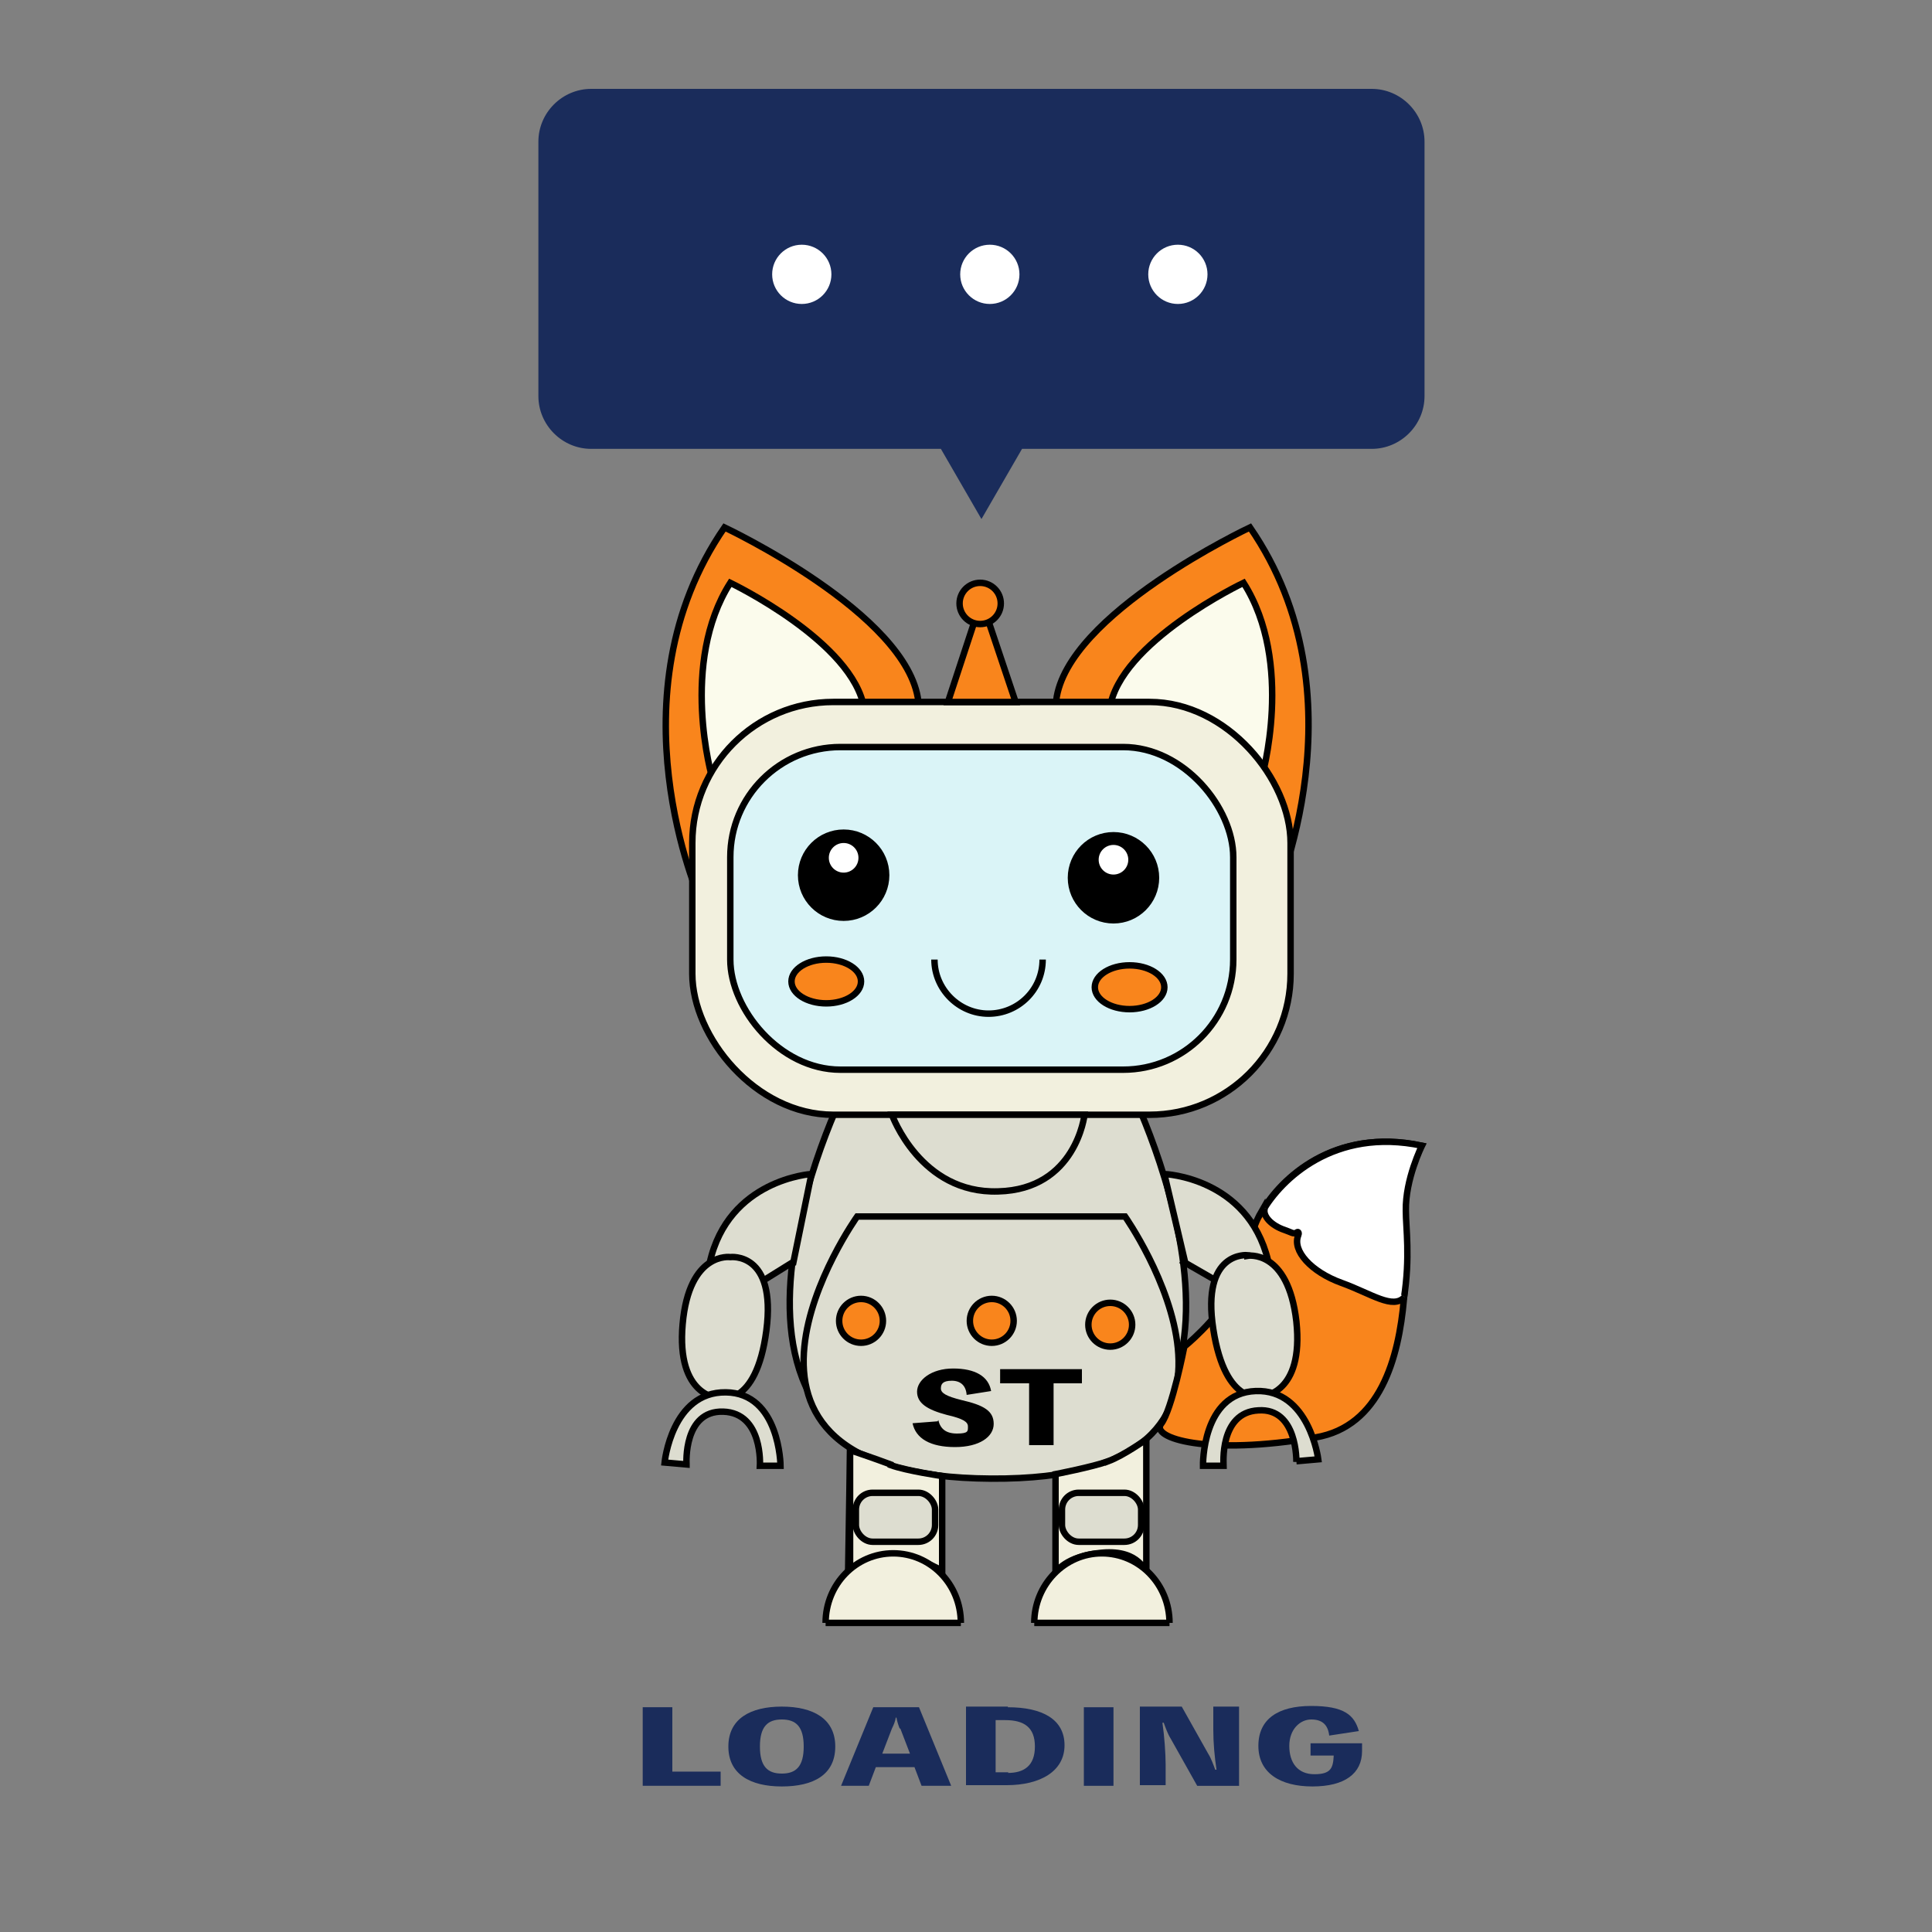 <?xml version="1.0" encoding="UTF-8"?>
<svg 
id="loading_chara" 
className="loading_chara"
data-name="loading_chara" xmlns="http://www.w3.org/2000/svg" width="300" height="300" version="1.1" viewBox="0 0 300 300">
  <rect x="0" y="0" width="300" height="300" fill="#808080" stroke="none"/>
  <g isolation="isolate">
    <g isolation="isolate">
      <path d="M111.9,275.1v2.2h-12.1v-12.2h4.6v10h7.4Z" fill="#1a2c5b"/>
      <path d="M129.7,271.2c0,4.4-3.4,6.2-8.3,6.2s-8.3-1.9-8.3-6.2,3.4-6.2,8.3-6.2,8.3,1.9,8.3,6.2ZM124.8,271.2c0-3.1-1.2-4.2-3.4-4.2s-3.4,1.1-3.4,4.2,1.2,4.2,3.4,4.2,3.4-1.1,3.4-4.2Z" fill="#1a2c5b"/>
      <path d="M147.7,277.3h-4.6l-1.1-2.9h-6l-1.1,2.9h-4.3l5-12.2h7.1l5,12.2ZM139.7,268.4c-.2-.5-.4-1.1-.5-1.7h-.1c-.1.6-.3,1.1-.6,1.7l-1.5,3.9h4.3l-1.5-3.9Z" fill="#1a2c5b"/>
      <path d="M156.5,265.1c5.4,0,8.8,1.9,8.8,5.9s-3.7,6.2-9,6.2h-6.3v-12.2h6.5ZM156.5,275.3c2.5,0,4.2-1.1,4.2-4.1s-1.7-4.1-4.6-4.1h-1.5v8.1h2Z" fill="#1a2c5b"/>
      <path d="M172.9,277.3h-4.6v-12.2h4.6v12.2Z" fill="#1a2c5b"/>
      <path d="M192.4,265.1v12.2h-6.5l-4.1-7.3c-.5-.8-.8-1.7-1.1-2.5h-.2c.3,2,.5,4.8.5,6.5v3.2h-4v-12.2h6.5l4.1,7.3c.5.8.8,1.7,1.1,2.5h.2c-.3-2-.5-4.1-.5-6.2v-3.6h4Z" fill="#1a2c5b"/>
      <path d="M211.5,270.6c0,.5,0,.9,0,1.3,0,3.5-2.7,5.5-7.7,5.5s-8.4-2.1-8.4-6.3,3.1-6.2,8.2-6.2,6.7,1.4,7.4,3.9l-4.6.7c-.2-1.7-1.1-2.5-2.8-2.5s-3.4,1.5-3.4,4.1,1.3,4.4,3.9,4.4,2.9-1,3-2.9h-3.6v-1.9h8Z" fill="#1a2c5b"/>
    </g>
  </g>
  <g>
    <path d="M131.5,168.8h43.9s30.4,61.2-22,60.7-22-60.7-22-60.7h.1Z" fill="#ddddd0" stroke="#000" strokeMiterlimit="10"/>
    <path d="M133.2,188.9h41.5s28.8,41-20.8,40.7-20.8-40.7-20.8-40.7h.1Z" fill="#ddddd0" stroke="#000" strokeLinecap="round" strokeLinejoin="round"/>
    <path d="M197.8,139.7s14.3-31.7-3.7-57.8c0,0-28.5,13.4-30.1,26.9,0,0,17.1,9.3,17.3,11.9.2,2.7,16.5,18.9,16.5,18.9h0Z" fill="#f9851c" stroke="#000" strokeMiterlimit="10"/>
    <path d="M195.8,121.1c.2-.4,5.2-18.2-2.7-30.6,0,0-19.3,9.2-20.8,19.6,0,0,13.1,1.8,13.7,4.3s9.7,6.6,9.7,6.6h.1Z" fill="#fbfbec" stroke="#000" strokeMiterlimit="10"/>
    <path d="M108.7,139.7s-14.2-31.7,3.8-57.8c0,0,28.5,13.4,30.1,27,0,0-17.1,9.2-17.3,11.9s-16.6,18.9-16.6,18.9Z" fill="#f9851c" stroke="#000" strokeMiterlimit="10"/>
    <path d="M110.7,121.1c-.2-.4-5.2-18.2,2.7-30.6,0,0,19.2,9.2,20.8,19.6,0,0-13.1,1.8-13.7,4.3s-9.7,6.6-9.7,6.6h-.1Z" fill="#fbfbec" stroke="#000" strokeMiterlimit="10"/>
    <rect x="107.5" y="109" width="92.9" height="64.1" rx="21.9" ry="21.9" fill="#f2f0de" stroke="#000" strokeMiterlimit="10"/>
    <rect x="113.4" y="116" width="78.1" height="50.1" rx="17.1" ry="17.1" fill="#daf4f7" stroke="#000" strokeMiterlimit="10"/>
    <circle cx="172.9" cy="136.3" r="6.6" stroke="#000" strokeMiterlimit="10"/>
    <circle cx="172.9" cy="133.5" r="2.8" fill="#fff" stroke="#000" strokeMiterlimit="10"/>
    <circle cx="131" cy="135.9" r="6.6" stroke="#000" strokeMiterlimit="10"/>
    <circle cx="131" cy="133.2" r="2.8" fill="#fff" stroke="#000" strokeMiterlimit="10"/>
    <path d="M161.9,149c0,4.7-3.8,8.4-8.4,8.4s-8.4-3.8-8.4-8.4" fill="none" stroke="#000" strokeLinecap="round" strokeMiterlimit="10"/>
    <ellipse cx="128.3" cy="152.4" rx="5.4" ry="3.4" fill="#f9851c" stroke="#000" strokeMiterlimit="10"/>
    <ellipse cx="175.4" cy="153.3" rx="5.4" ry="3.4" fill="#f9851c" stroke="#000" strokeMiterlimit="10"/>
    <circle cx="133.7" cy="205.1" r="3.4" fill="#f9851c" stroke="#000" strokeMiterlimit="10"/>
    <circle cx="154" cy="205.1" r="3.4" fill="#f9851c" stroke="#000" strokeMiterlimit="10"/>
    <circle cx="172.4" cy="205.7" r="3.4" fill="#f9851c" stroke="#000" strokeMiterlimit="10"/>
    <path d="M138.5,173.1h29.9s-1.3,11.6-13.4,11.9c-12.1.4-16.5-11.9-16.5-11.9Z" fill="#ddddd0" stroke="#000" strokeMiterlimit="10"/>
    <path d="M152.4,93.2l-5.2,15.8h10.5l-5.3-15.8Z" fill="#f9851c" stroke="#000" strokeMiterlimit="10"/>
    <circle cx="152.2" cy="93.7" r="3.2" fill="#f9851c" stroke="#000" strokeMiterlimit="10"/>
    <path d="M196,188c2.8-4.8,11-13,24.7-10.1,0,0-2.6,5.2-2.5,10.1,0,2,.4,7.4-.2,13.7-.8,9.2-3.7,19.8-13.7,21.5-16.8,2.9-25.7.1-24-2.1s3.6-12,3.6-12c0,0,4.8-3.8,7.8-9s1.5-7.4,4.3-12.2h0Z" fill="#f9851c" stroke="#000" strokeMiterlimit="10"/>
    <path d="M196.1,188c2.8-4.8,11-13,24.7-10.1,0,0-2.6,5.2-2.5,10.1,0,2.7.7,7.2-.3,13.6" fill="#fff" stroke="#000" strokeMiterlimit="10"/>
    <path d="M196.4,187.6c-.4,1.2,1,2.7,3.1,3.4.9.3,1.4.7,1.8.4s.4.2.3.4c-1,2.4,2,5.7,6.7,7.4s8,4.2,9.8,2.2" fill="#fff" stroke="#000" strokeMiterlimit="10"/>
    <path d="M138.1,227.5c2.5.9,8,1.7,8,1.7v14.7c0,0-4.6-2.6-7.5-2.6s-6.9,2.6-6.9,2.6l.3-18.8s3.7,1.5,6.1,2.4Z" fill="#f2f0de" stroke="#000" strokeMiterlimit="10"/>
    <path d="M138.3,227.5c2.5.9,8,1.7,8,1.7v14.7c0,0-4.6-2.6-7.5-2.6s-6.8,2.6-6.8,2.6v-18.7c.1,0,3.9,1.3,6.3,2.2Z" fill="#f2f0de" stroke="#000" strokeMiterlimit="10"/>
    <path d="M128.2,252c0-6,4.7-10.8,10.5-10.8s10.5,4.8,10.5,10.8" fill="#f2f0de" stroke="#000" strokeMiterlimit="10"/>
    <path d="M128.2,252h21" fill="none" stroke="#000" strokeLinecap="round" strokeMiterlimit="10"/>
    <path d="M172.1,226.9c-2.5.9-8.2,2-8.2,2v15.3s1.5-2.6,7.3-3.1,6.8,3.2,6.8,3.2v-20.8s-3.5,2.5-5.9,3.4Z" fill="#f2f0de" stroke="#000" strokeMiterlimit="10"/>
    <path d="M181.6,252c0-6-4.7-10.8-10.5-10.8s-10.5,4.9-10.5,10.8" fill="#f2f0de" stroke="#000" strokeMiterlimit="10"/>
    <path d="M181.6,252h-21" fill="none" stroke="#000" strokeLinecap="round" strokeMiterlimit="10"/>
  </g>
  <g>
    <g>
      <path d="M145.7,220.5c.3,1.3,1.1,2.1,2.9,2.1s1.7-.4,1.7-1.1-.7-1.2-3.3-1.8c-3-.8-4.6-1.8-4.6-3.6s2.2-3.6,5.6-3.6,5.5,1.2,5.9,3.5l-3.8.6c-.1-1.4-.9-2.2-2.3-2.2s-1.7.5-1.7,1.2.8,1.2,3.2,1.8c3.5.8,5,1.7,5,3.7s-2.2,3.6-6,3.6-6.1-1.3-6.6-3.7l3.9-.3Z"/>
      <path d="M168.1,214.8h-4.5v9.6h-3.8v-9.6h-4.5v-2.2h12.7v2.2Z"/>
    </g>
  </g>
  <rect x="132.9" y="231.8" width="12.3" height="7.6" rx="2.6" ry="2.6" fill="#ddddd0" stroke="#000" strokeLinecap="round" strokeLinejoin="round"/>
  <rect x="164.9" y="231.8" width="12.3" height="7.6" rx="2.6" ry="2.6" fill="#ddddd0" stroke="#000" strokeLinecap="round" strokeLinejoin="round"/>
  <path d="M184,195.9l-3.2-13.6s12.9.5,16.1,13.4l-7.1,3.7-5.9-3.4h0Z" fill="#ddddd0" stroke="#000" strokeMiterlimit="10"/>
  <path d="M193.7,194.9s-7.2-.7-5.3,11.5,7.6,10.4,7.6,10.4c0,0,6.5-.3,5.3-11.6-1.3-11.3-7.6-10.2-7.6-10.2h0Z" fill="#ddddd0" stroke="#000" strokeMiterlimit="10"/>
  <path d="M201.3,226.9l3.4-.3s-1.4-10.9-9.7-10.6c-8.4.3-8.2,11.6-8.2,11.6h3.2c0-.1-.7-8.3,5.4-8.6,6.1-.4,5.9,8,5.9,8h0Z" fill="#ddddd0" stroke="#000" strokeMiterlimit="10"/>
  <path d="M123.2,196l2.8-13.7s-12.9.8-15.8,13.8l7.1,3.5,5.8-3.6h0Z" fill="#ddddd0" stroke="#000" strokeMiterlimit="10"/>
  <path d="M113.4,195.2s7.2-.9,5.6,11.4c-1.6,12.2-7.4,10.5-7.4,10.5,0,0-6.6-.2-5.6-11.5s7.4-10.4,7.4-10.4Z" fill="#ddddd0" stroke="#000" strokeMiterlimit="10"/>
  <path d="M106.6,227.4l-3.4-.3s1.1-11,9.5-10.9,8.5,11.4,8.5,11.4h-3.2s.5-8.2-5.7-8.4-5.7,8.1-5.7,8.1h0Z" fill="#ddddd0" stroke="#000" strokeMiterlimit="10"/>
  <path d="M213.1,13.8h-121.3c-4.5,0-8.2,3.7-8.2,8.2v39.5c0,4.5,3.7,8.2,8.2,8.2h54.3l6.3,10.9,6.3-10.9h54.3c4.5,0,8.2-3.7,8.2-8.2V22c0-4.5-3.7-8.2-8.2-8.2h0Z" fill="#1a2c5b"/>
  <circle cx="124.5" cy="42.6" r="4.6" fill="#fff"/>
  <circle cx="153.7" cy="42.6" r="4.6" fill="#fff"/>
  <circle cx="182.9" cy="42.6" r="4.6" fill="#fff"/>
</svg>